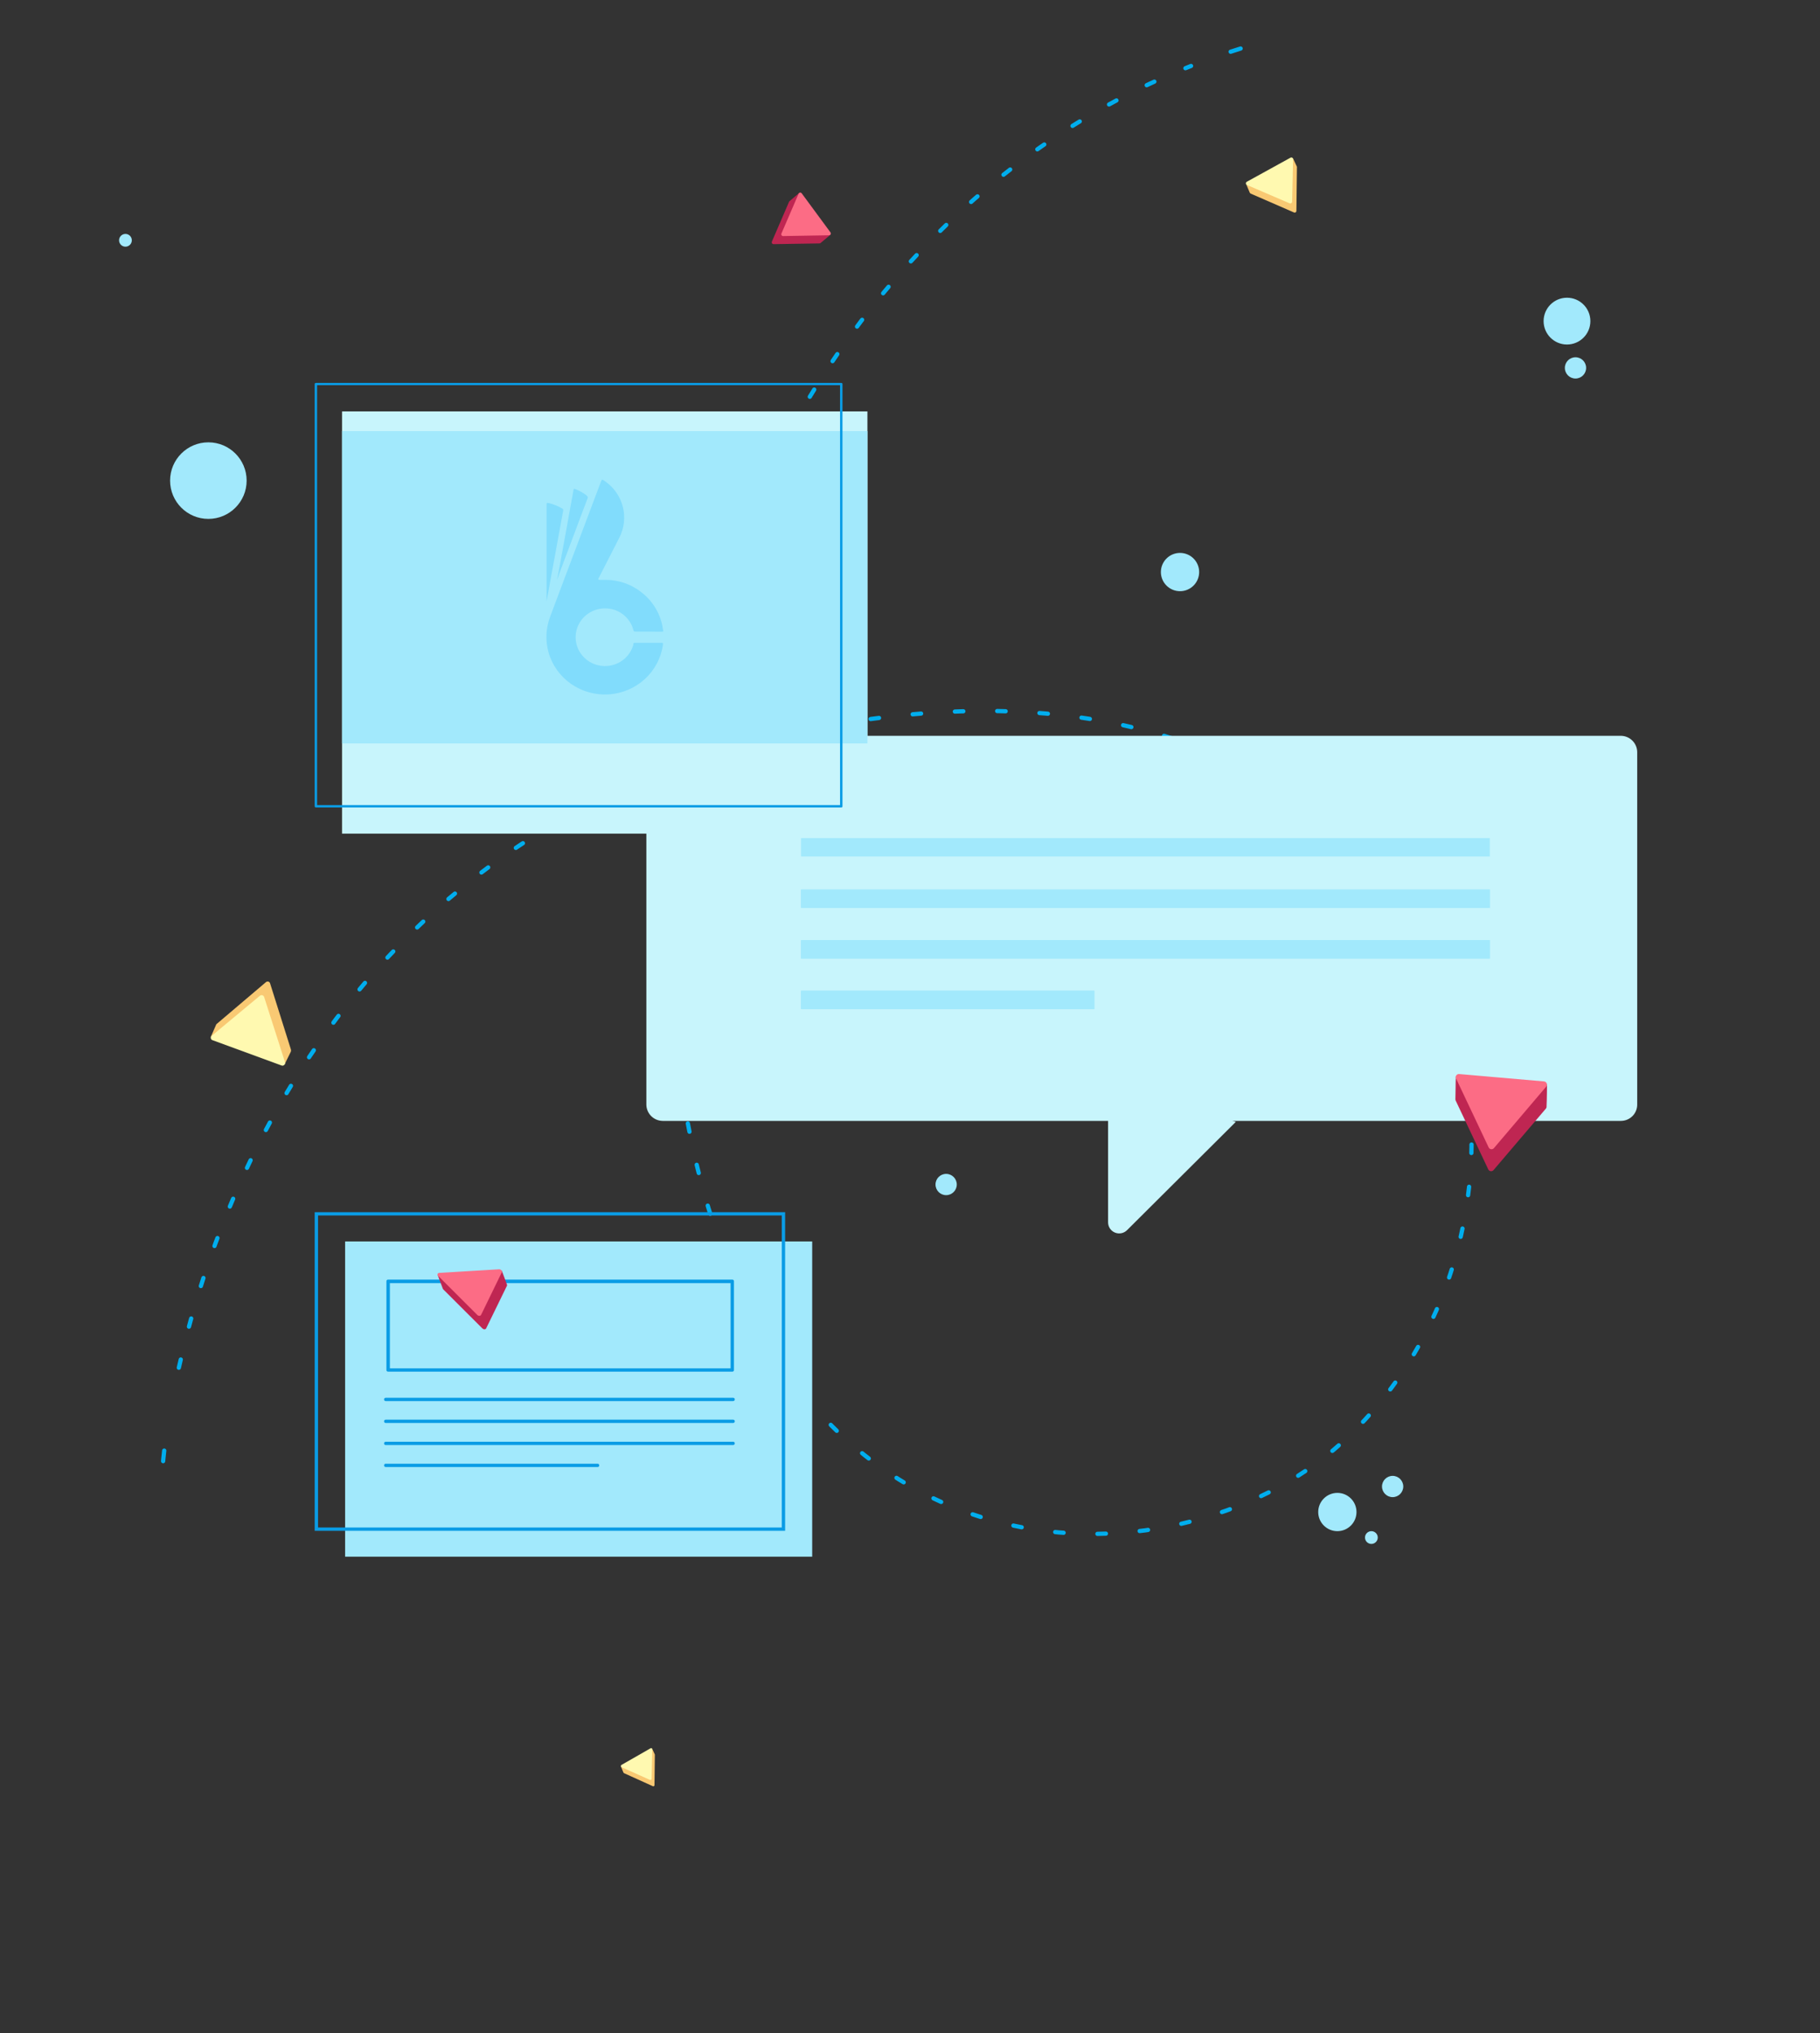 <svg width="428" height="478" viewBox="0 0 428 478" fill="none" xmlns="http://www.w3.org/2000/svg">
<rect x="0" y="0" width="428" height="478" fill="#333333" stroke="none"/>
<g clip-path="url(#clip0_2_2)">
<path d="M38.363 343.539C38.363 343.539 38.43 342.664 38.617 341.061" stroke="#00AEEE" stroke-linecap="round" stroke-linejoin="round"/>
<path d="M42.058 321.58C51.845 277.696 87.253 181.959 210.451 168.36C346.723 153.339 377.383 282.997 315.492 339.248C276.269 374.821 181.558 376.579 161.275 261.483C141.847 151.307 194.707 49.168 280.094 15.508" stroke="#00AEEE" stroke-linecap="round" stroke-linejoin="round" stroke-dasharray="1.99 7.96"/>
<path d="M289.401 12.162L291.749 11.413" stroke="#00AEEE" stroke-linecap="round" stroke-linejoin="round"/>
</g>
<path d="M49 122C53.971 122 58 117.971 58 113C58 108.029 53.971 104 49 104C44.029 104 40 108.029 40 113C40 117.971 44.029 122 49 122Z" fill="#A2E9FC"/>
<g clip-path="url(#clip1_2_2)">
<path d="M191 291.883H81.158V366.019H191V291.883Z" fill="#A2E9FC"/>
<path fill-rule="evenodd" clip-rule="evenodd" d="M184.635 359.916H74V285H184.635V359.916ZM74.793 359.136H183.842V285.78H74.793V359.136Z" fill="#0A9CE5"/>
<path fill-rule="evenodd" clip-rule="evenodd" d="M172.402 329.419H90.714C90.662 329.422 90.609 329.414 90.559 329.395C90.51 329.377 90.465 329.348 90.428 329.311C90.39 329.274 90.361 329.23 90.342 329.182C90.323 329.133 90.315 329.081 90.318 329.029C90.315 328.977 90.323 328.925 90.342 328.877C90.361 328.828 90.39 328.784 90.428 328.747C90.465 328.71 90.51 328.682 90.559 328.663C90.609 328.645 90.662 328.636 90.714 328.639H172.402C172.455 328.636 172.508 328.645 172.557 328.663C172.607 328.682 172.652 328.71 172.689 328.747C172.726 328.784 172.756 328.828 172.775 328.877C172.793 328.925 172.802 328.977 172.799 329.029C172.799 329.133 172.757 329.232 172.683 329.305C172.608 329.378 172.507 329.419 172.402 329.419Z" fill="#0A9CE5"/>
<path fill-rule="evenodd" clip-rule="evenodd" d="M172.402 334.567H90.714C90.662 334.57 90.609 334.561 90.559 334.543C90.51 334.524 90.465 334.495 90.428 334.459C90.39 334.422 90.361 334.378 90.342 334.329C90.323 334.281 90.315 334.229 90.318 334.177C90.315 334.125 90.323 334.073 90.342 334.024C90.361 333.976 90.39 333.931 90.428 333.895C90.465 333.858 90.51 333.829 90.559 333.811C90.609 333.792 90.662 333.784 90.714 333.787H172.402C172.455 333.784 172.508 333.792 172.557 333.811C172.607 333.829 172.652 333.858 172.689 333.895C172.726 333.931 172.756 333.976 172.775 334.024C172.793 334.073 172.802 334.125 172.799 334.177C172.799 334.28 172.757 334.379 172.683 334.452C172.608 334.526 172.507 334.567 172.402 334.567Z" fill="#0A9CE5"/>
<path fill-rule="evenodd" clip-rule="evenodd" d="M172.402 339.754H90.714C90.662 339.757 90.609 339.749 90.559 339.73C90.51 339.712 90.465 339.683 90.428 339.646C90.39 339.609 90.361 339.565 90.342 339.517C90.323 339.468 90.315 339.416 90.318 339.364C90.315 339.312 90.323 339.26 90.342 339.212C90.361 339.163 90.39 339.119 90.428 339.082C90.465 339.045 90.51 339.017 90.559 338.998C90.609 338.98 90.662 338.971 90.714 338.974H172.402C172.455 338.971 172.508 338.98 172.557 338.998C172.607 339.017 172.652 339.045 172.689 339.082C172.726 339.119 172.756 339.163 172.775 339.212C172.793 339.26 172.802 339.312 172.799 339.364C172.799 339.468 172.757 339.567 172.683 339.64C172.608 339.713 172.507 339.754 172.402 339.754Z" fill="#0A9CE5"/>
<path fill-rule="evenodd" clip-rule="evenodd" d="M140.56 344.921H90.714C90.662 344.924 90.609 344.916 90.559 344.897C90.51 344.879 90.465 344.85 90.428 344.813C90.39 344.776 90.361 344.732 90.342 344.684C90.323 344.635 90.315 344.583 90.318 344.531C90.315 344.479 90.323 344.427 90.342 344.379C90.361 344.33 90.39 344.286 90.428 344.249C90.465 344.212 90.51 344.184 90.559 344.165C90.609 344.146 90.662 344.138 90.714 344.141H140.52C140.573 344.138 140.626 344.146 140.675 344.165C140.725 344.184 140.77 344.212 140.807 344.249C140.844 344.286 140.873 344.33 140.892 344.379C140.911 344.427 140.92 344.479 140.917 344.531C140.922 344.58 140.917 344.63 140.902 344.677C140.886 344.725 140.861 344.768 140.827 344.805C140.794 344.842 140.752 344.871 140.706 344.891C140.66 344.911 140.61 344.921 140.56 344.921Z" fill="#0A9CE5"/>
<path fill-rule="evenodd" clip-rule="evenodd" d="M172.204 322.497H91.269C91.216 322.5 91.163 322.492 91.114 322.473C91.065 322.455 91.02 322.426 90.982 322.389C90.945 322.352 90.916 322.308 90.897 322.26C90.878 322.211 90.87 322.159 90.873 322.107V301.243C90.87 301.191 90.878 301.139 90.897 301.091C90.916 301.042 90.945 300.998 90.982 300.961C91.02 300.924 91.065 300.896 91.114 300.877C91.163 300.858 91.216 300.85 91.269 300.853H172.204C172.256 300.85 172.309 300.858 172.359 300.877C172.408 300.896 172.453 300.924 172.49 300.961C172.528 300.998 172.557 301.042 172.576 301.091C172.595 301.139 172.603 301.191 172.6 301.243V322.049C172.613 322.105 172.612 322.164 172.597 322.22C172.582 322.276 172.555 322.327 172.516 322.371C172.478 322.415 172.43 322.449 172.375 322.471C172.321 322.493 172.262 322.502 172.204 322.497ZM91.686 321.717H171.807V301.692H91.686V321.717Z" fill="#0A9CE5"/>
</g>
<path d="M29.5 58C30.328 58 31 57.328 31 56.5C31 55.672 30.328 55 29.5 55C28.672 55 28 55.672 28 56.5C28 57.328 28.672 58 29.5 58Z" fill="#A2E9FC"/>
<path d="M277.5 139C279.985 139 282 136.985 282 134.5C282 132.015 279.985 130 277.5 130C275.015 130 273 132.015 273 134.5C273 136.985 275.015 139 277.5 139Z" fill="#A2E9FC"/>
<path d="M370.5 89C371.881 89 373 87.881 373 86.5C373 85.119 371.881 84 370.5 84C369.119 84 368 85.119 368 86.5C368 87.881 369.119 89 370.5 89Z" fill="#A2E9FC"/>
<path d="M368.5 81C371.538 81 374 78.537 374 75.5C374 72.462 371.538 70 368.5 70C365.462 70 363 72.462 363 75.5C363 78.537 365.462 81 368.5 81Z" fill="#A2E9FC"/>
<path d="M314.5 360C316.985 360 319 357.985 319 355.5C319 353.015 316.985 351 314.5 351C312.015 351 310 353.015 310 355.5C310 357.985 312.015 360 314.5 360Z" fill="#A2E9FC"/>
<path d="M327.5 352C328.881 352 330 350.881 330 349.5C330 348.119 328.881 347 327.5 347C326.119 347 325 348.119 325 349.5C325 350.881 326.119 352 327.5 352Z" fill="#A2E9FC"/>
<g clip-path="url(#clip2_2_2)">
<path fill-rule="evenodd" clip-rule="evenodd" d="M195.283 55.187C195.283 55.187 188.217 46.017 188 45.331C187.166 46.005 186.543 46.577 185.735 47.242C185.667 47.288 185.611 47.349 185.57 47.42L181.514 56.826C181.488 56.89 181.479 56.959 181.486 57.028C181.494 57.096 181.518 57.162 181.557 57.219C181.595 57.276 181.648 57.323 181.709 57.355C181.77 57.387 181.838 57.404 181.907 57.403L192.722 57.23C192.773 57.23 192.823 57.22 192.869 57.201C192.916 57.181 192.958 57.153 192.993 57.117C193.752 56.514 195.283 55.187 195.283 55.187Z" fill="#BF2652"/>
<path fill-rule="evenodd" clip-rule="evenodd" d="M187.818 45.517L183.761 54.915C183.734 54.98 183.723 55.05 183.729 55.119C183.736 55.189 183.76 55.256 183.799 55.314C183.838 55.372 183.891 55.42 183.953 55.452C184.016 55.485 184.085 55.502 184.155 55.501L194.961 55.319C195.039 55.318 195.115 55.295 195.181 55.254C195.247 55.213 195.3 55.154 195.335 55.085C195.371 55.016 195.386 54.939 195.381 54.861C195.375 54.784 195.349 54.709 195.304 54.646L188.53 45.448C188.487 45.389 188.43 45.343 188.364 45.313C188.298 45.283 188.225 45.271 188.153 45.278C188.081 45.285 188.012 45.311 187.953 45.353C187.894 45.395 187.848 45.452 187.818 45.517Z" fill="#FC6C85"/>
</g>
<g clip-path="url(#clip3_2_2)">
<path d="M304.971 39.151L304.039 37.18L293.036 43.249L293.911 45.325C293.97 45.409 294.046 45.478 294.135 45.527L304.321 49.963C304.383 49.988 304.451 49.996 304.518 49.987C304.585 49.978 304.648 49.952 304.703 49.911C304.758 49.87 304.801 49.816 304.83 49.753C304.86 49.69 304.873 49.62 304.87 49.551L304.993 39.361C305.008 39.29 305.001 39.216 304.971 39.151Z" fill="#F9C973"/>
<path fill-rule="evenodd" clip-rule="evenodd" d="M303.518 37.053L293.21 42.732C293.143 42.767 293.087 42.821 293.047 42.887C293.008 42.953 292.987 43.029 292.987 43.107C292.987 43.184 293.008 43.261 293.047 43.327C293.087 43.393 293.143 43.447 293.21 43.481L303.287 47.812C303.35 47.837 303.417 47.846 303.484 47.839C303.551 47.832 303.615 47.808 303.672 47.77C303.728 47.732 303.775 47.681 303.809 47.62C303.842 47.56 303.862 47.492 303.865 47.423L304.089 37.39C304.082 37.324 304.061 37.26 304.026 37.204C303.99 37.149 303.943 37.102 303.887 37.07C303.831 37.037 303.769 37.018 303.705 37.015C303.641 37.012 303.576 37.025 303.518 37.053Z" fill="#FFF9B0"/>
</g>
<path d="M322.5 363C323.328 363 324 362.328 324 361.5C324 360.672 323.328 360 322.5 360C321.672 360 321 360.672 321 361.5C321 362.328 321.672 363 322.5 363Z" fill="#A2E9FC"/>
<g clip-path="url(#clip4_2_2)">
<path fill-rule="evenodd" clip-rule="evenodd" d="M290.623 263.766L265.049 289.225C264.686 289.591 264.223 289.842 263.717 289.945C263.211 290.049 262.686 290 262.207 289.806C261.729 289.612 261.319 289.281 261.03 288.855C260.741 288.429 260.585 287.927 260.582 287.413V253.667L290.623 263.766Z" fill="#C8F5FC"/>
<path fill-rule="evenodd" clip-rule="evenodd" d="M381.147 263.54H155.865C154.841 263.537 153.86 263.131 153.136 262.409C152.412 261.688 152.003 260.711 152 259.691V176.837C152.007 175.819 152.416 174.845 153.14 174.127C153.864 173.408 154.843 173.003 155.865 173H381.147C382.169 173.003 383.149 173.408 383.873 174.127C384.596 174.845 385.006 175.819 385.012 176.837V259.691C385.016 260.197 384.918 260.699 384.725 261.168C384.532 261.636 384.247 262.062 383.888 262.42C383.528 262.779 383.101 263.062 382.631 263.254C382.16 263.446 381.656 263.544 381.147 263.54Z" fill="#C8F5FC"/>
<path d="M350.354 209.146H188.378V213.471H350.354V209.146Z" fill="#A2E9FC"/>
<path d="M350.354 221.045H188.378V225.369H350.354V221.045Z" fill="#A2E9FC"/>
<path d="M257.357 232.931H188.378V237.256H257.357V232.931Z" fill="#A2E9FC"/>
<path d="M350.354 209.146H188.378V213.471H350.354V209.146Z" fill="#A2E9FC"/>
<path d="M350.354 221.045H188.378V225.369H350.354V221.045Z" fill="#A2E9FC"/>
<path d="M257.357 232.931H188.378V237.256H257.357V232.931Z" fill="#A2E9FC"/>
<path d="M350.354 197.047H188.378V201.372H350.354V197.047Z" fill="#A2E9FC"/>
<g clip-path="url(#clip5_2_2)">
<path fill-rule="evenodd" clip-rule="evenodd" d="M363.803 254.915C363.803 254.915 343.521 253.598 342.365 253.088C342.287 254.97 342.319 256.454 342.259 258.291C342.241 258.433 342.256 258.578 342.302 258.714L350 274.968C350.054 275.076 350.134 275.169 350.233 275.238C350.332 275.308 350.447 275.352 350.567 275.367C350.687 275.382 350.809 275.367 350.923 275.324C351.036 275.28 351.137 275.21 351.217 275.119L363.527 260.66C363.586 260.593 363.631 260.516 363.659 260.432C363.688 260.348 363.699 260.26 363.692 260.171C363.778 258.471 363.803 254.915 363.803 254.915Z" fill="#BF2652"/>
<path fill-rule="evenodd" clip-rule="evenodd" d="M342.4 253.544L350.087 269.789C350.139 269.9 350.219 269.995 350.318 270.067C350.418 270.14 350.534 270.186 350.656 270.202C350.778 270.217 350.902 270.203 351.017 270.158C351.132 270.114 351.235 270.042 351.315 269.949L363.604 255.492C363.693 255.388 363.751 255.261 363.773 255.127C363.795 254.992 363.78 254.854 363.73 254.728C363.68 254.601 363.596 254.49 363.487 254.408C363.379 254.325 363.25 254.274 363.114 254.259L343.133 252.526C343.007 252.513 342.879 252.534 342.763 252.587C342.647 252.639 342.547 252.722 342.473 252.825C342.398 252.928 342.353 253.049 342.34 253.175C342.327 253.302 342.348 253.429 342.4 253.544Z" fill="#FC6C85"/>
</g>
<path d="M222.5 281C223.881 281 225 279.881 225 278.5C225 277.119 223.881 276 222.5 276C221.119 276 220 277.119 220 278.5C220 279.881 221.119 281 222.5 281Z" fill="#A2E9FC"/>
</g>
<g clip-path="url(#clip6_2_2)">
<path d="M153.981 412.488L153.359 411.124L146.024 415.326L146.608 416.763C146.647 416.821 146.698 416.869 146.757 416.903L153.547 419.974C153.589 419.991 153.635 419.997 153.679 419.99C153.724 419.984 153.766 419.966 153.802 419.938C153.839 419.909 153.868 419.872 153.887 419.828C153.907 419.785 153.916 419.737 153.914 419.688L153.996 412.633C154.006 412.585 154.001 412.534 153.981 412.488Z" fill="#F9C973"/>
<path fill-rule="evenodd" clip-rule="evenodd" d="M153.012 411.036L146.14 414.968C146.095 414.992 146.058 415.029 146.032 415.075C146.006 415.121 145.992 415.174 145.992 415.227C145.992 415.281 146.006 415.334 146.032 415.38C146.058 415.426 146.095 415.463 146.14 415.487L152.858 418.485C152.9 418.502 152.945 418.509 152.99 418.504C153.034 418.498 153.077 418.482 153.115 418.456C153.152 418.43 153.183 418.394 153.206 418.352C153.228 418.31 153.241 418.264 153.244 418.215L153.393 411.27C153.388 411.224 153.374 411.18 153.351 411.141C153.327 411.103 153.295 411.071 153.258 411.048C153.221 411.025 153.179 411.012 153.137 411.01C153.094 411.008 153.051 411.017 153.012 411.036Z" fill="#FFF9B0"/>
</g>
<g clip-path="url(#clip7_2_2)">
<path d="M50.841 240.893L49.551 243.838L66.951 250.205L68.413 247.223C68.45 247.076 68.453 246.924 68.422 246.778L63.5 231.153C63.467 231.059 63.41 230.976 63.336 230.91C63.261 230.845 63.17 230.799 63.072 230.778C62.974 230.757 62.871 230.761 62.773 230.789C62.675 230.818 62.584 230.87 62.51 230.941L51.053 240.666C50.96 240.717 50.885 240.797 50.841 240.893Z" fill="#F9C973"/>
<path fill-rule="evenodd" clip-rule="evenodd" d="M49.913 244.54L66.208 250.512C66.312 250.553 66.426 250.564 66.537 250.543C66.649 250.523 66.754 250.472 66.84 250.397C66.926 250.322 66.991 250.225 67.027 250.117C67.062 250.01 67.067 249.896 67.041 249.787L62.108 234.384C62.074 234.29 62.019 234.206 61.946 234.139C61.873 234.072 61.785 234.023 61.688 233.997C61.591 233.971 61.489 233.969 61.389 233.99C61.289 234.011 61.195 234.055 61.114 234.118L49.736 243.578C49.668 243.65 49.619 243.736 49.591 243.829C49.563 243.922 49.557 244.019 49.575 244.113C49.592 244.207 49.632 244.295 49.691 244.369C49.749 244.443 49.826 244.502 49.913 244.54Z" fill="#FFF9B0"/>
</g>
<g clip-path="url(#clip8_2_2)">
<path fill-rule="evenodd" clip-rule="evenodd" d="M118.001 298.766C118.001 298.766 103.817 299.898 102.902 299.697C103.308 300.855 103.692 301.76 104.098 302.889C104.121 302.978 104.166 303.066 104.231 303.144L113.456 312.351C113.52 312.412 113.597 312.461 113.681 312.494C113.766 312.527 113.855 312.544 113.941 312.541C114.027 312.539 114.107 312.518 114.173 312.481C114.24 312.443 114.292 312.391 114.324 312.327L119.213 302.307C119.237 302.261 119.249 302.209 119.248 302.155C119.247 302.101 119.233 302.046 119.207 301.993C118.851 300.944 118.001 298.766 118.001 298.766Z" fill="#BF2652"/>
<path fill-rule="evenodd" clip-rule="evenodd" d="M103.037 299.973L112.252 309.175C112.315 309.238 112.393 309.289 112.478 309.324C112.564 309.358 112.655 309.375 112.742 309.374C112.829 309.372 112.91 309.351 112.978 309.313C113.046 309.275 113.099 309.221 113.131 309.156L118.005 299.139C118.04 299.067 118.049 298.984 118.032 298.9C118.014 298.815 117.97 298.732 117.905 298.66C117.84 298.587 117.755 298.527 117.661 298.487C117.567 298.447 117.466 298.428 117.37 298.432L103.29 299.28C103.201 299.284 103.119 299.309 103.052 299.353C102.986 299.396 102.937 299.456 102.912 299.526C102.886 299.596 102.884 299.674 102.906 299.753C102.928 299.831 102.974 299.907 103.037 299.973Z" fill="#FC6C85"/>
</g>
<g clip-path="url(#clip9_2_2)">
<path d="M203.986 96.725H80.435V196.014H203.986V96.725Z" fill="#C8F5FC"/>
<path d="M203.986 101.366H80.435V174.792H203.986V101.366Z" fill="#A2E9FC"/>
<path fill-rule="evenodd" clip-rule="evenodd" d="M197.864 189.849H74.284C74.247 189.851 74.209 189.845 74.173 189.832C74.138 189.818 74.106 189.798 74.079 189.772C74.052 189.745 74.031 189.714 74.018 189.679C74.004 189.644 73.998 189.606 74 189.569V90.308C73.998 90.27 74.004 90.233 74.018 90.198C74.031 90.164 74.052 90.132 74.079 90.106C74.106 90.079 74.138 90.059 74.173 90.045C74.209 90.032 74.247 90.026 74.284 90.028H197.836C197.874 90.026 197.912 90.032 197.947 90.045C197.983 90.059 198.015 90.079 198.042 90.106C198.069 90.132 198.09 90.164 198.103 90.198C198.117 90.233 198.123 90.27 198.12 90.308V189.569C198.124 189.605 198.121 189.64 198.11 189.674C198.099 189.708 198.081 189.739 198.057 189.765C198.032 189.792 198.003 189.813 197.97 189.828C197.937 189.842 197.901 189.849 197.864 189.849ZM74.57 189.29H197.551V90.56H74.57V189.29Z" fill="#0A9CE5"/>
<path d="M152.424 148.494H149.477C149.065 148.494 149.05 148.494 148.937 148.075C148.703 147.176 148.276 146.337 147.684 145.614C147.062 144.821 146.264 144.177 145.352 143.732C144.439 143.286 143.436 143.05 142.417 143.042C141.123 143.015 139.848 143.347 138.737 143.997C137.626 144.648 136.723 145.593 136.132 146.723C135.541 147.853 135.285 149.124 135.394 150.39C135.502 151.656 135.97 152.866 136.746 153.883C137.521 154.901 138.571 155.684 139.778 156.143C140.984 156.602 142.297 156.719 143.568 156.481C144.839 156.243 146.016 155.659 146.965 154.795C147.914 153.932 148.597 152.824 148.937 151.598C148.93 151.542 148.93 151.486 148.937 151.43C148.937 151.164 149.05 151.136 149.321 151.136H155.727C155.772 151.136 155.816 151.154 155.848 151.186C155.88 151.217 155.898 151.26 155.898 151.304C155.898 151.402 155.898 151.5 155.898 151.612C155.466 154.695 153.965 157.537 151.647 159.658C149.329 161.78 146.337 163.052 143.176 163.259C140.014 163.466 136.877 162.596 134.293 160.795C131.709 158.994 129.837 156.373 128.992 153.373C128.223 150.607 128.358 147.673 129.377 144.985C130.501 142.007 131.626 139.015 132.736 136.037C135.583 128.46 138.43 120.911 141.278 113.347C141.534 112.662 141.562 112.648 142.146 113.054C144.286 114.491 145.819 116.646 146.458 119.114C147.098 121.581 146.799 124.194 145.62 126.461C144.111 129.434 142.592 132.407 141.064 135.38C140.965 135.59 140.851 135.786 140.751 135.982C140.651 136.178 140.751 136.345 140.979 136.331C141.491 136.331 142.004 136.331 142.516 136.331C145.562 136.356 148.508 137.396 150.872 139.281C153.426 141.264 155.169 144.082 155.784 147.222C155.784 147.529 155.898 147.851 155.94 148.187C155.983 148.522 155.94 148.508 155.656 148.522H154.617L152.424 148.494Z" fill="#81DCFC"/>
<path d="M132.437 120.086C132.067 122.015 131.74 123.972 131.37 125.901C131.071 127.607 130.758 129.299 130.444 131.004C130.345 131.48 130.259 131.969 130.174 132.402C129.704 135.017 129.206 137.631 128.75 140.245L128.651 140.763L128.537 141.406C128.537 141.406 128.537 128.25 128.537 124.378C128.537 122.504 128.537 120.631 128.537 118.786C128.537 118.226 128.537 118.184 129.149 118.31C130.205 118.568 131.218 118.978 132.153 119.527C132.263 119.568 132.353 119.648 132.406 119.751C132.459 119.855 132.47 119.974 132.437 120.086Z" fill="#81DCFC"/>
<path d="M138.146 117.262L137.078 120.058C135.925 123.134 134.758 126.21 133.619 129.299L131.441 135.073V135.171L131.014 136.29L131.227 135.171L132.039 130.781C132.039 130.529 132.124 130.278 132.181 130.012C132.779 126.685 133.405 123.358 133.989 120.03C134.26 118.52 134.53 117.01 134.814 115.515C134.928 114.913 134.815 114.788 135.583 115.109C136.438 115.472 137.242 115.942 137.975 116.507C138.288 116.871 138.288 116.885 138.146 117.262Z" fill="#81DCFC"/>
</g>
<defs>
<clipPath id="clip0_2_2">
<rect width="407.122" height="285.833" fill="white" transform="translate(462.225 224.977) rotate(141.662)"/>
</clipPath>
<clipPath id="clip1_2_2">
<rect width="117" height="81" fill="white" transform="translate(74 285)"/>
</clipPath>
<clipPath id="clip2_2_2">
<rect width="12.136" height="13.996" fill="white" transform="matrix(0.04 0.999 -0.999 0.037 194.986 45)"/>
</clipPath>
<clipPath id="clip3_2_2">
<rect width="12" height="13" fill="white" transform="translate(293 37)"/>
</clipPath>
<clipPath id="clip4_2_2">
<rect width="233" height="117" fill="white" transform="translate(152 173)"/>
</clipPath>
<clipPath id="clip5_2_2">
<rect width="21.308" height="24.572" fill="white" transform="matrix(0.777 0.63 -0.632 0.775 350.029 243.495)"/>
</clipPath>
<clipPath id="clip6_2_2">
<rect width="8" height="9" fill="white" transform="translate(146 411)"/>
</clipPath>
<clipPath id="clip7_2_2">
<rect width="17.695" height="19.169" fill="white" transform="translate(60.034 256.293) rotate(-131.018)"/>
</clipPath>
<clipPath id="clip8_2_2">
<rect width="16.02" height="14.425" fill="white" transform="translate(105.801 293.098) rotate(24.436)"/>
</clipPath>
<clipPath id="clip9_2_2">
<rect width="130" height="106" fill="white" transform="translate(74 90)"/>
</clipPath>
</defs>
</svg>
